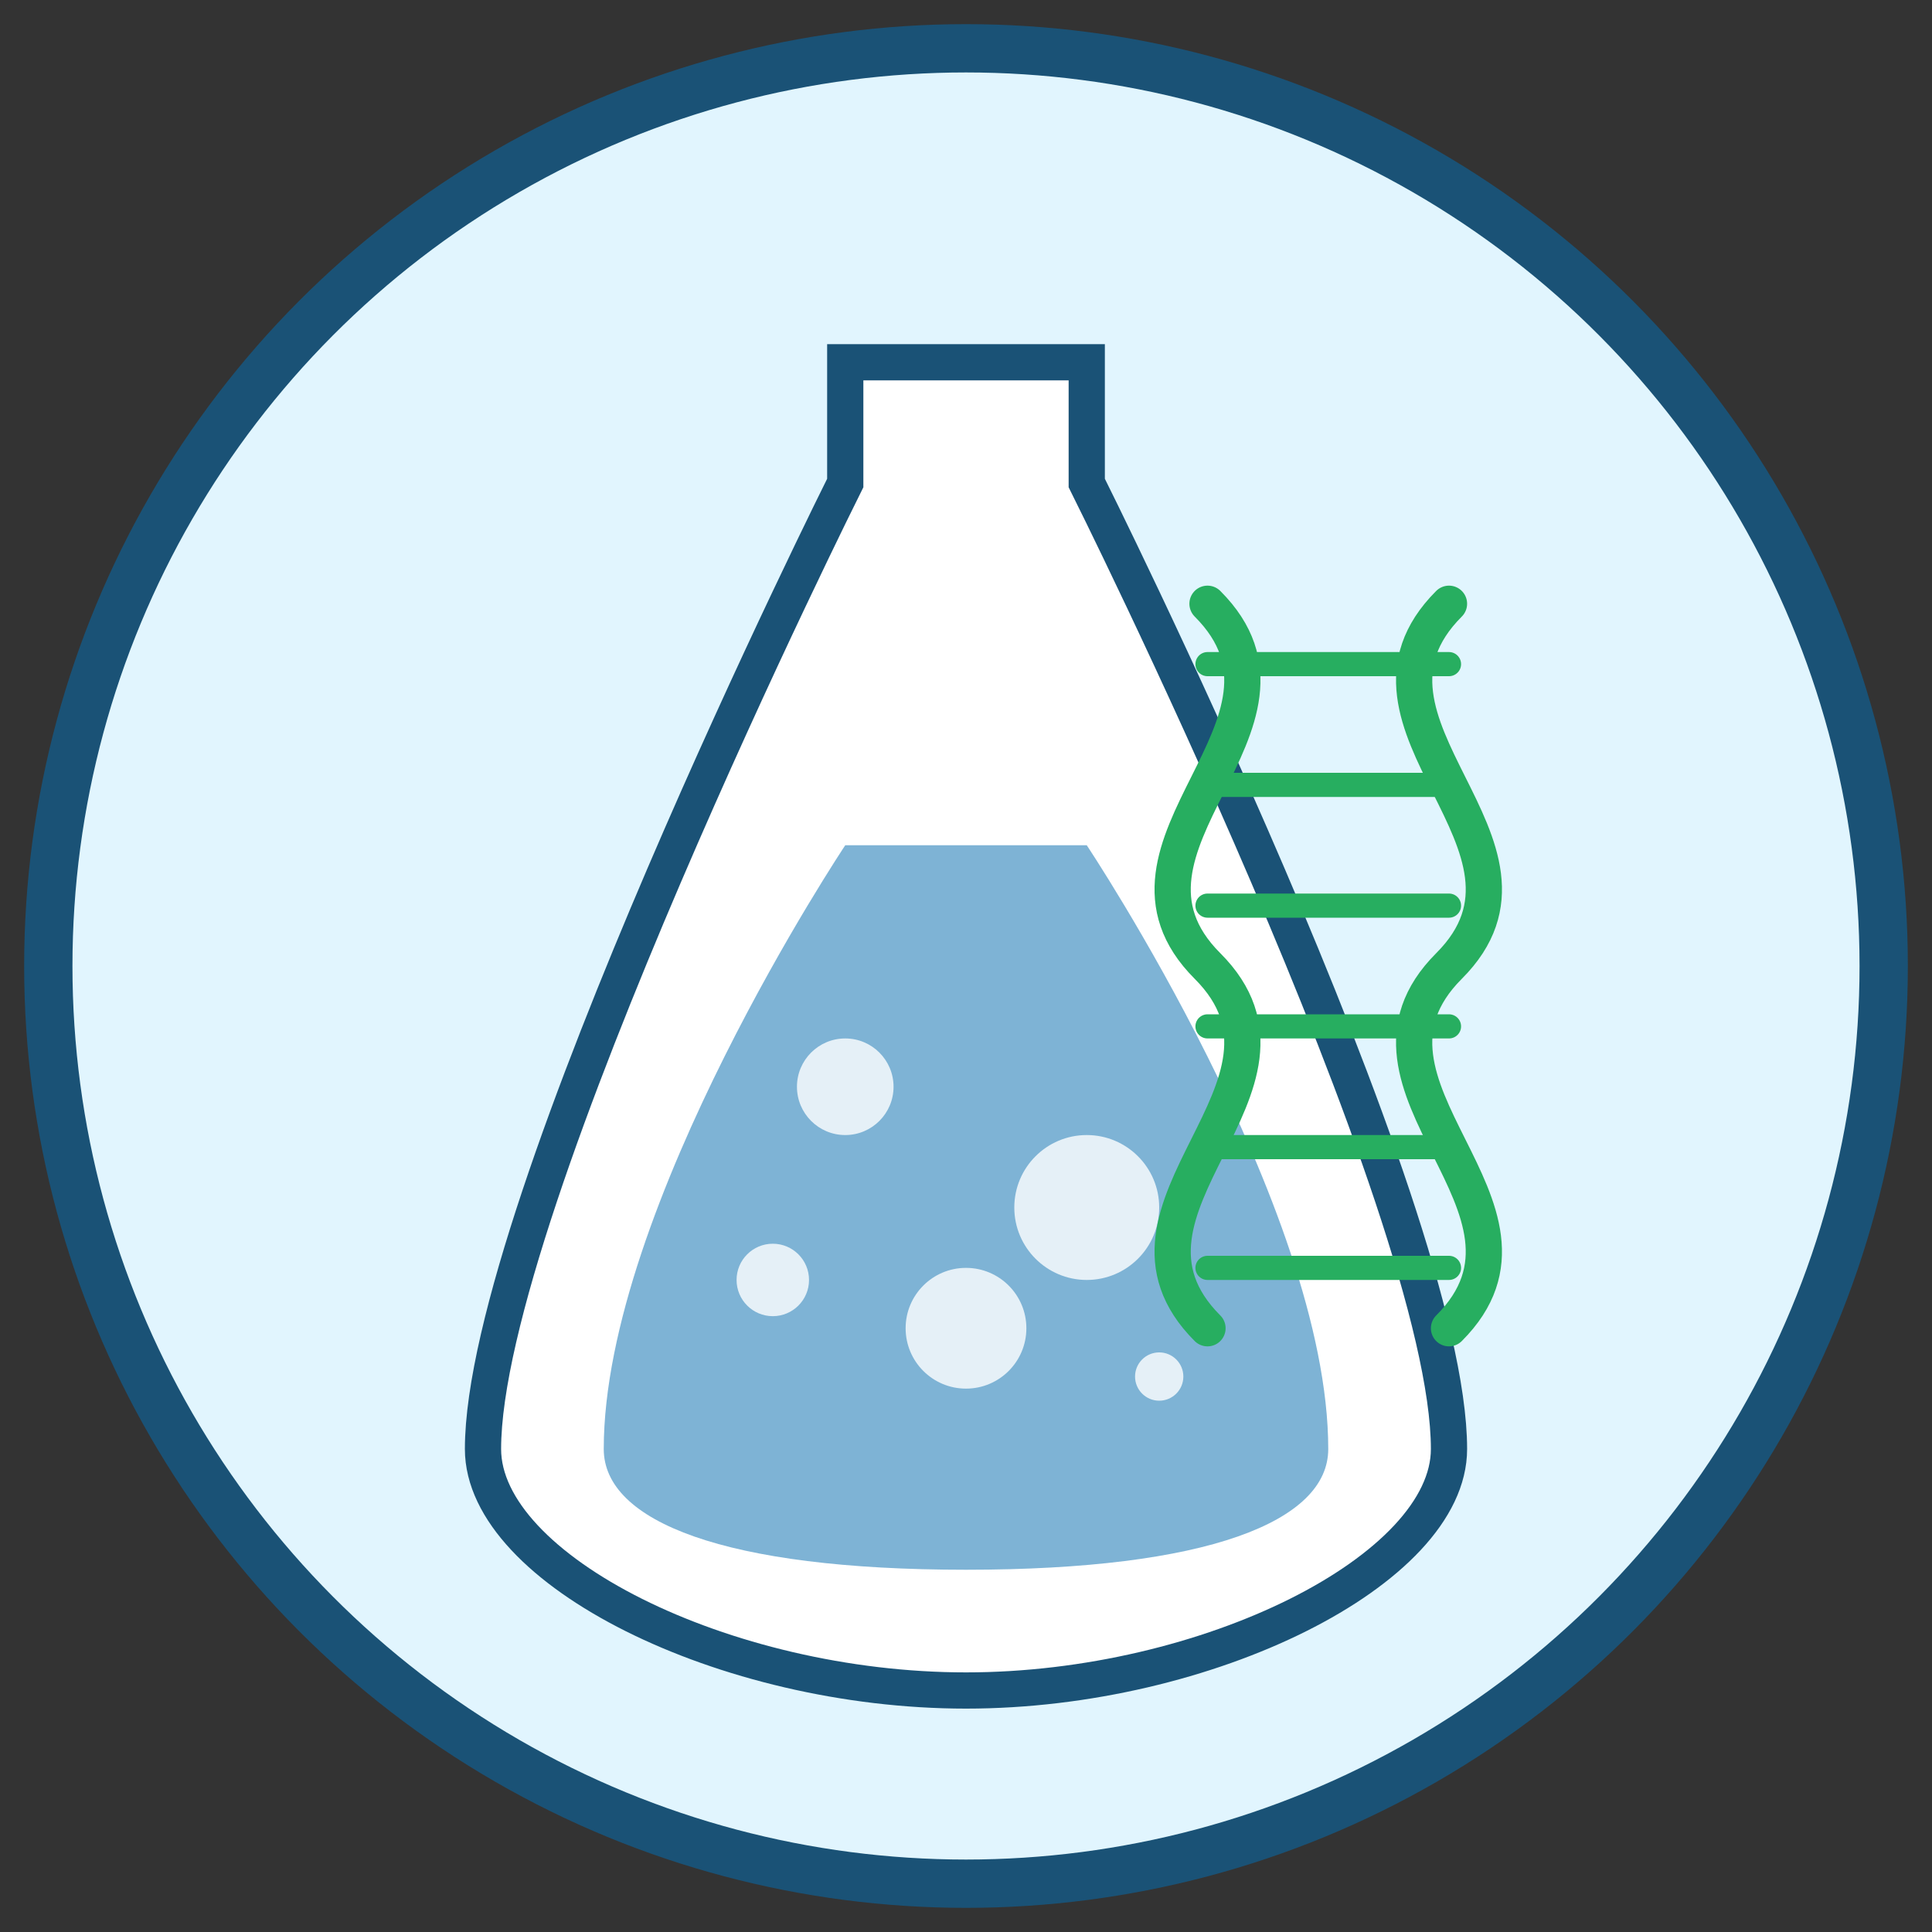 <svg width="80" height="80" xmlns="http://www.w3.org/2000/svg">
  <rect width="100%" height="100%" fill="#333333" stroke="none"/>
  <circle cx="40" cy="40" r="38" fill="#e1f5fe" stroke="#1a5276" stroke-width="2"/>
  
  <!-- Bioprocess Engineering Icon -->
  <g transform="translate(20, 15)">
    <!-- Lab Flask -->
    <path d="M15,0 H25 V5 C25,5 40,35 40,45 C40,50 30,55 20,55 C10,55 0,50 0,45 C0,35 15,5 15,5 Z" 
          fill="white" stroke="#1a5276" stroke-width="1.5"/>
    
    <!-- Liquid in Flask -->
    <path d="M15,20 C15,20 5,35 5,45 C5,48 10,50 20,50 C30,50 35,48 35,45 C35,35 25,20 25,20 Z" 
          fill="#2980b9" fill-opacity="0.6"/>
    
    <!-- Bubbles in Flask -->
    <circle cx="15" cy="30" r="2" fill="white" fill-opacity="0.8"/>
    <circle cx="25" cy="35" r="3" fill="white" fill-opacity="0.8"/>
    <circle cx="20" cy="40" r="2.5" fill="white" fill-opacity="0.8"/>
    <circle cx="12" cy="38" r="1.5" fill="white" fill-opacity="0.8"/>
    <circle cx="28" cy="42" r="1" fill="white" fill-opacity="0.8"/>
    
    <!-- DNA Helix for Bioprocess -->
    <path d="M30,10 C35,15 25,20 30,25 C35,30 25,35 30,40" 
          fill="none" stroke="#27ae60" stroke-width="1.5" stroke-linecap="round"/>
    <path d="M40,10 C35,15 45,20 40,25 C35,30 45,35 40,40" 
          fill="none" stroke="#27ae60" stroke-width="1.5" stroke-linecap="round"/>
    <path d="M30,12.5 H40 M30,17.5 H40 M30,22.5 H40 M30,27.5 H40 M30,32.5 H40 M30,37.5 H40" 
          stroke="#27ae60" stroke-width="1" stroke-linecap="round"/>
  </g>
</svg>